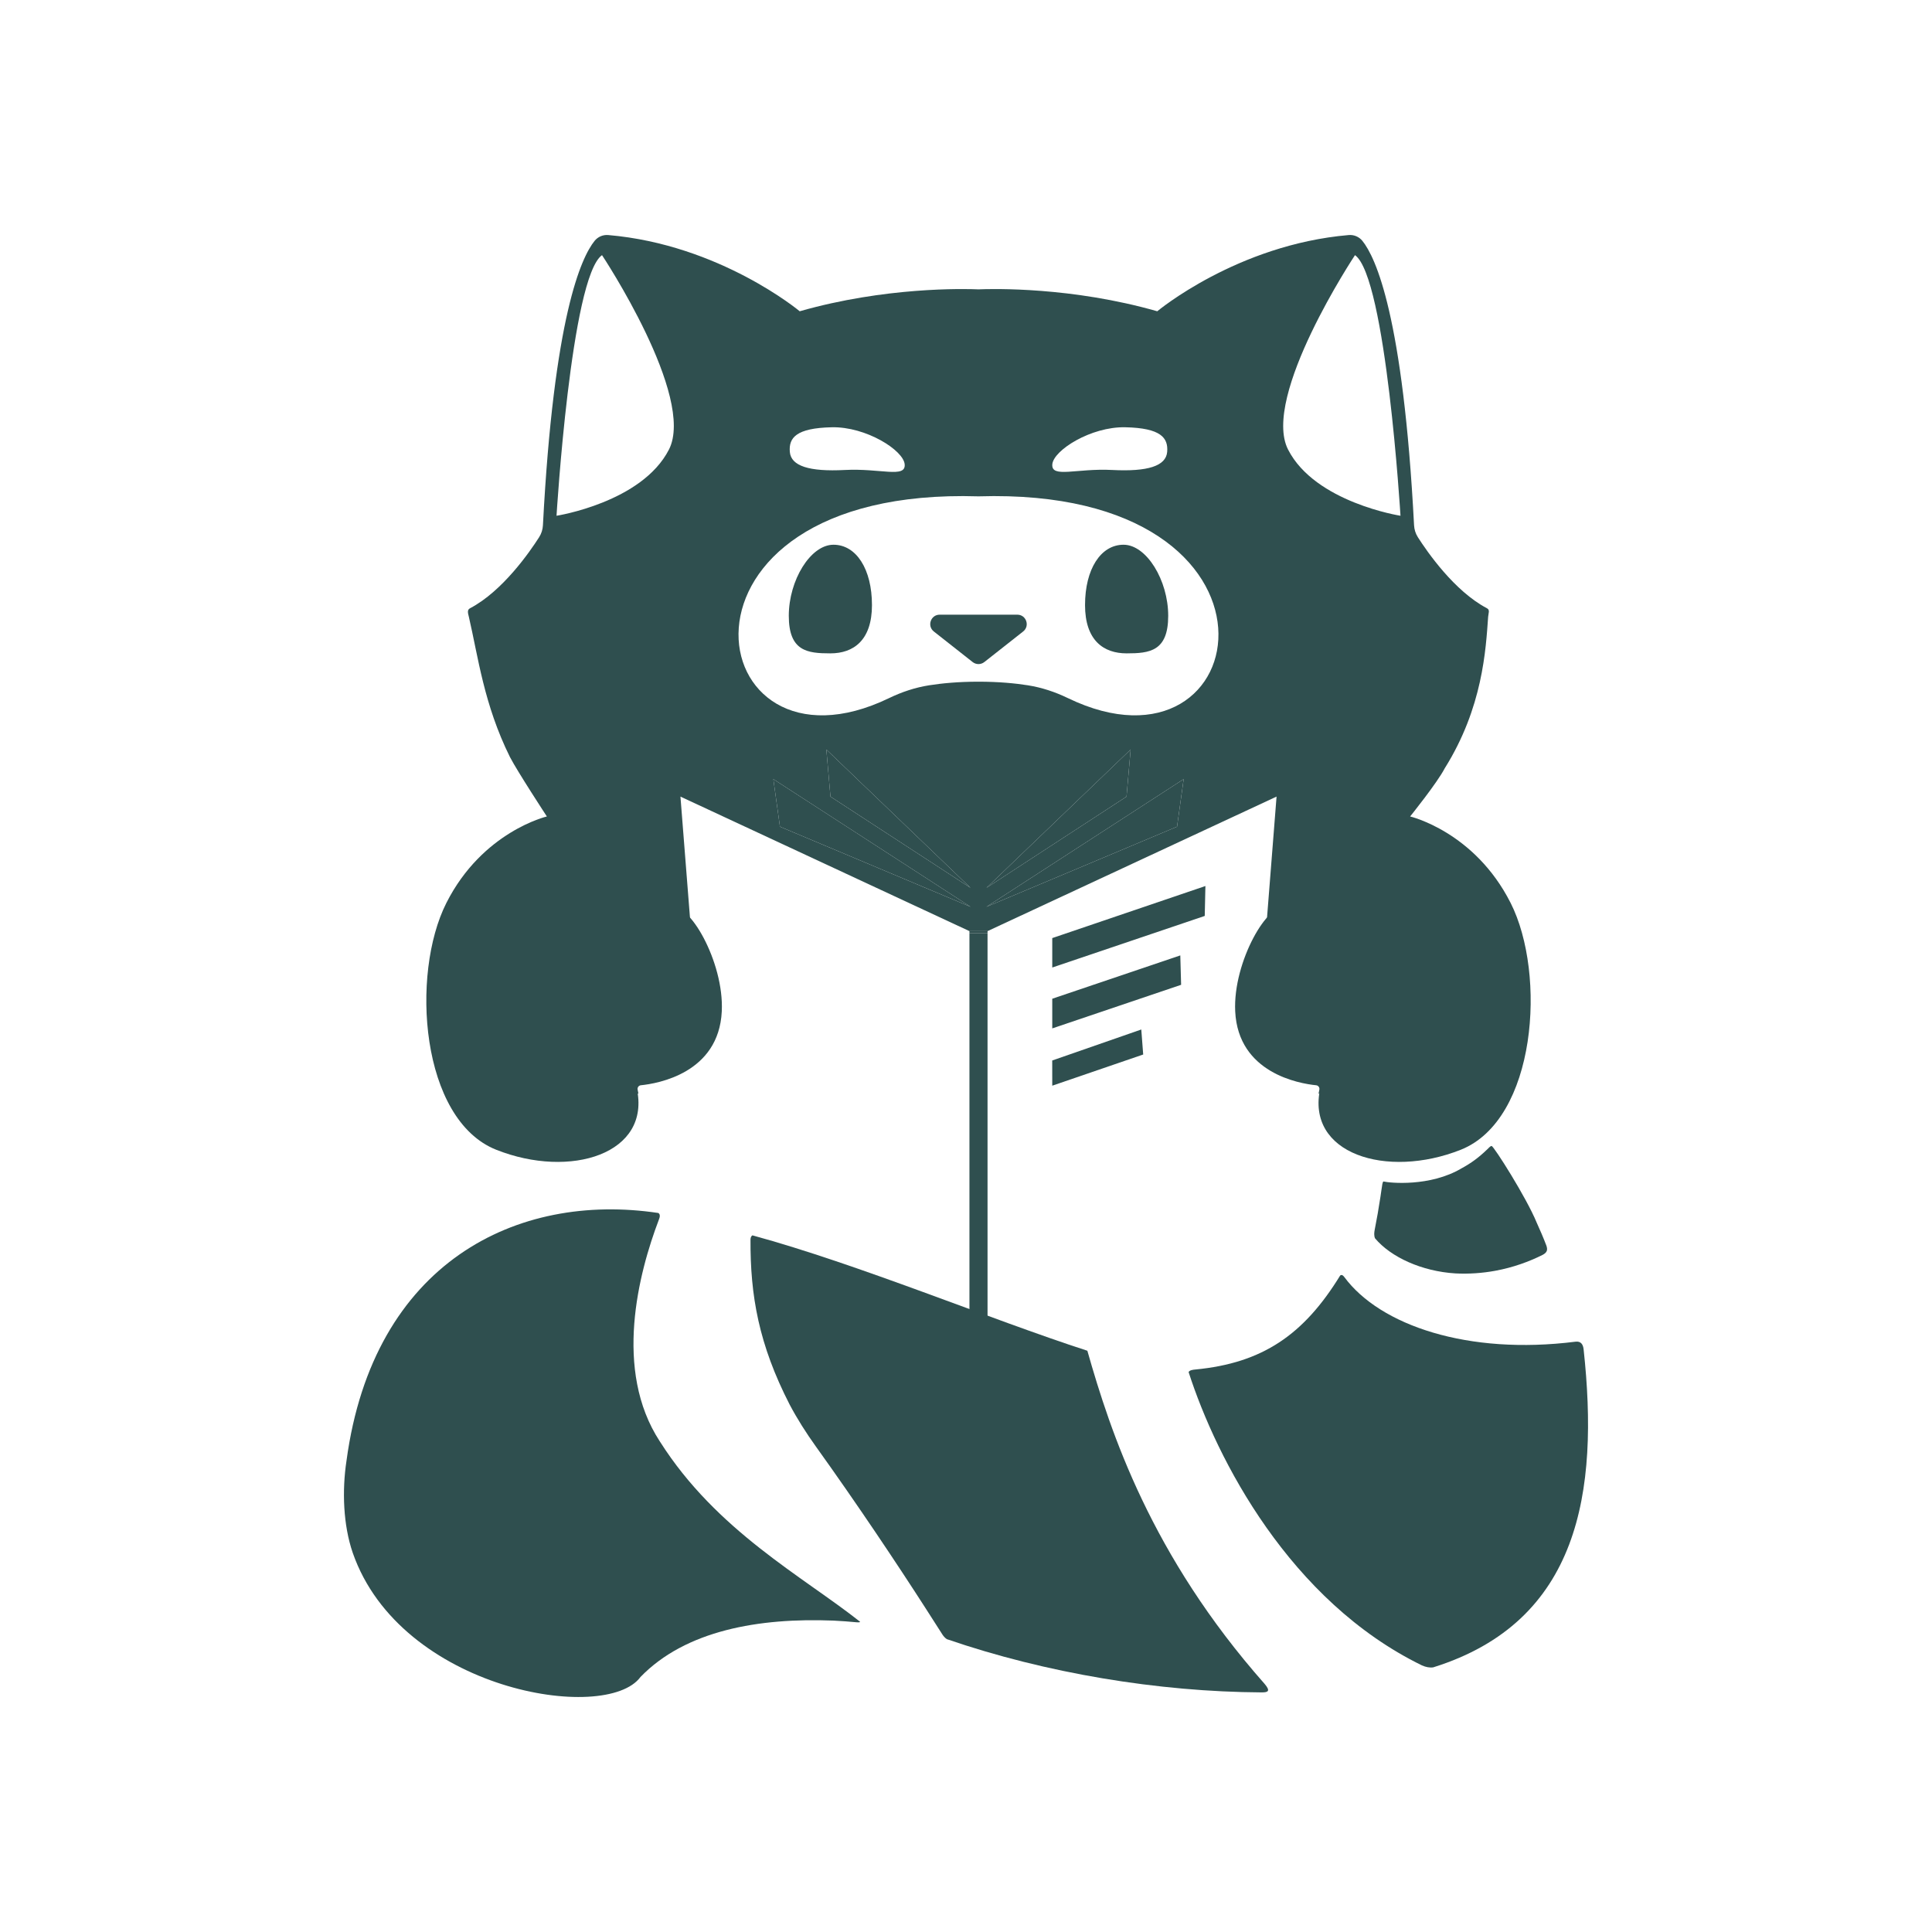 <?xml version="1.0" encoding="UTF-8"?><svg id="_레이어_1" xmlns="http://www.w3.org/2000/svg" viewBox="0 0 1417.32 1417.32"><defs><style>.cls-1{fill:#2f4f4f;stroke-width:0px;}</style></defs><path class="cls-1" d="M719.6,212.35s-.61-.04-1.77-.08c-1.16.05-1.77.08-1.77.08h3.54Z"/><polygon class="cls-1" points="709.13 998.22 711.19 998.22 709.13 997.14 709.13 998.22"/><rect class="cls-1" x="711.19" y="684.5" width="13.27" height="313.72"/><rect class="cls-1" x="711.19" y="683.08" width="13.27" height="1.42"/><path class="cls-1" d="M551.89,906.33c-.96.58-1.27,1.79-1.32,2.96-.23,41.16,6.06,77,28.76,121.19,5.43,10.28,12.15,20.86,19,30.4,30.59,42.64,59.85,86.5,81.12,119.61,4.29,6.64,8.27,12.97,12.07,18.85.85,1.22,1.81,2.28,3.06,3.14,72.8,25.03,155.13,38.64,230.86,39.06,4.79.05,6.84-.9,2.29-6.23-83.36-94.31-113-184.48-130.04-244.4-72.22-23.45-167.5-63.31-245.68-84.65l-.13.06Z"/><path class="cls-1" d="M484.04,1057.41c-34.18-52.29-15.55-123.61-.7-162.64.68-1.64,1.3-3.95-.42-4.92-103.45-15.52-209.05,36.06-228.71,181.62-3.35,22.02-2.47,47.28,4.58,67.73,35.14,100.82,185.73,125.56,211.07,91.04,33.11-34.18,86.92-43.55,141.67-41.36,5.71.27,12.12.77,16.76,1.22,1.51.12,2.58.07,2.71-.35-42.16-33.33-105.32-66.75-146.77-132.06l-.17-.27Z"/><path class="cls-1" d="M1134.73,917.62c.39-1.09.19-2.4-.3-3.83-2.17-5.74-4.61-11.37-7.12-16.89-7.53-18.38-31.41-56-33.08-56.24-1.37.31-2.17,1.7-3.71,3-5.7,5.48-11.34,9.65-18.3,13.42-23.18,13.74-52.71,10.74-57.3,9.66-.35.13-.58.69-.82,1.85-.39,2.04-.89,6.11-1.43,9.53-1.19,8.01-2.67,16.38-4.18,23.98-.4,2.09-.63,4.39.24,6.34,11.64,13.83,34.26,24.21,58.96,25.74,9.7.52,19.89-.21,29.22-1.93,13.27-2.44,24.88-6.75,34.54-11.56,1.32-.66,2.71-1.61,3.22-2.9l.06-.16Z"/><path class="cls-1" d="M983.13,935.76c-26.61,43.33-56.81,64.15-106.08,68.9-1.79.14-4.45.48-5.08,1.92,20.75,64.32,74.29,167.87,171.18,215.17,2.8,1.23,5.57,1.81,8.25,1.43,107.32-33.56,121.71-128.67,110.35-233.24-.39-3.74-2.03-6.17-5.97-5.67-78.68,9.95-143.33-11.86-169.62-47.47-.72-.93-1.72-2-2.9-1.14l-.13.09Z"/><polygon class="cls-1" points="883.8 671.93 771.94 709.77 771.94 688.18 884.29 649.99 883.8 671.93"/><polygon class="cls-1" points="866.47 722.46 771.94 754.44 771.94 732.67 865.87 700.89 866.47 722.46"/><polygon class="cls-1" points="838.65 773.59 771.94 796.46 771.91 777.98 837.25 755.24 838.65 773.59"/><path class="cls-1" d="M1015.72,725.42c.74-12.5-56.62-50-72.8-58.71-11.9-6.41-38.56,38.56-36.77,75.26,2.22,45.3,47.02,52.94,59.37,54.18,1.62.16,2.71,1.7,2.35,3.29-.24,1.03-.43,2.05-.6,3.05,27.19-16.73,47.81-66.35,48.45-77.07Z"/><path class="cls-1" d="M419.93,725.42c-.74-12.5,56.62-50,72.8-58.71,11.9-6.41,38.56,38.56,36.77,75.26-2.22,45.3-47.02,52.94-59.37,54.18-1.62.16-2.71,1.7-2.35,3.29.24,1.03.43,2.05.6,3.05-27.19-16.73-47.81-66.35-48.45-77.07Z"/><path class="cls-1" d="M639.68,443.81c0,26.07-13.66,35.5-30.51,35.5s-30.51-1.5-30.51-27.57,15.93-52.12,32.77-52.12,28.24,18.12,28.24,44.19Z"/><path class="cls-1" d="M795.98,443.81c0,26.07,13.66,35.5,30.51,35.5,16.85,0,30.51-1.5,30.51-27.57s-15.93-52.12-32.77-52.12c-16.85,0-28.24,18.12-28.24,44.19Z"/><path class="cls-1" d="M722.1,485.69l28.47-22.42c5.15-4.06,2.28-12.34-4.28-12.34h-56.94c-6.56,0-9.43,8.28-4.28,12.34l28.47,22.42c2.51,1.98,6.04,1.98,8.55,0Z"/><polygon class="cls-1" points="609.23 584.39 712.04 651.38 606.21 549.85 609.23 584.39"/><polygon class="cls-1" points="863.49 606.44 868.33 571.57 723.62 665.27 863.49 606.44"/><polygon class="cls-1" points="723.62 651.38 826.42 584.39 829.44 549.85 723.62 651.38"/><polygon class="cls-1" points="572.17 606.44 712.04 665.27 567.32 571.57 572.17 606.44"/><path class="cls-1" d="M719.6,212.35s-.61-.04-1.77-.08c-1.16.05-1.77.08-1.77.08h3.54Z"/><path class="cls-1" d="M1108.19,662.39c-26.47-52.39-73.72-63.42-73.72-63.42,0,0,19.85-24.63,25.37-35.3,27.94-44.57,30.15-87.14,31.87-111.21.19-2.66,1.48-5-.88-6.24-23.88-12.53-43.81-41.36-50.68-52.12-1.68-2.63-2.63-5.66-2.79-8.78-8-153.26-28.15-196.51-37.89-208.6-2.43-3.01-6.18-4.61-10.03-4.28-81.98,7-140.46,55.91-140.46,55.91-62.7-17.92-120.46-16.52-131.15-16.08,1.16.05,1.77.08,1.77.08h-3.54s.61-.04,1.77-.08c-10.69-.44-68.44-1.84-131.15,16.08,0,0-58.48-48.91-140.46-55.91-3.86-.33-7.6,1.26-10.03,4.28-9.74,12.09-29.89,55.34-37.89,208.6-.16,3.12-1.11,6.15-2.79,8.78-6.86,10.76-26.8,39.6-50.68,52.12-2.36,1.24-1.48,3.65-.88,6.24,6.88,29.58,11.03,64.3,30.17,102.94,5.52,10.66,27.07,43.57,27.07,43.57,0,0-47.25,11.03-73.72,63.42s-18.94,159.02,36.58,181.08c54.39,21.61,114.08,2.99,103-45.48-.36-1.58.73-3.12,2.35-3.29,8.07-.81,29.97-4.35,44.82-19.32l-15.04-190.99,212.02,98.69h13.27l212.02-98.69-15.04,190.99c14.85,14.97,36.75,18.51,44.82,19.32,1.62.16,2.71,1.7,2.35,3.29-11.08,48.48,48.6,67.09,103,45.48,55.52-22.06,63.06-128.69,36.58-181.08ZM490.72,329.83c-19.85,38.8-82.45,48.53-82.45,48.53,0,0,10.57-175.02,33.37-191.19,0,0,68.94,103.86,49.09,142.66ZM771.97,340.66c.87-10.35,28.36-27.75,53.51-27.22,26.16.56,31.62,7.73,30.76,18.07-.87,10.35-14.22,14.62-40.32,13.26-26.11-1.36-44.81,6.23-43.94-4.12ZM610.17,313.44c25.15-.54,52.64,16.87,53.51,27.22.87,10.35-17.83,2.75-43.94,4.12-26.11,1.36-39.46-2.91-40.32-13.26-.87-10.35,4.59-17.51,30.76-18.07ZM572.17,606.44l-4.85-34.87,144.72,93.7-139.87-58.83ZM609.23,584.39l-3.02-34.55,105.82,101.53-102.81-66.98ZM863.49,606.44l-139.87,58.83,144.72-93.7-4.85,34.87ZM723.62,651.38l105.82-101.53-3.02,34.55-102.81,66.98ZM783.34,512.1c-9.36-4.53-19.19-7.77-29.32-9.37-9.11-1.44-21.2-2.64-36.2-2.64s-27.09,1.2-36.2,2.64c-10.13,1.6-19.96,4.84-29.32,9.37-139.11,67.3-176.95-155.5,65.52-147.98,242.46-7.52,204.63,215.28,65.52,147.98ZM944.94,329.83c-19.85-38.8,49.09-142.66,49.09-142.66,22.8,16.18,33.37,191.19,33.37,191.19,0,0-62.6-9.73-82.45-48.53Z"/></svg>